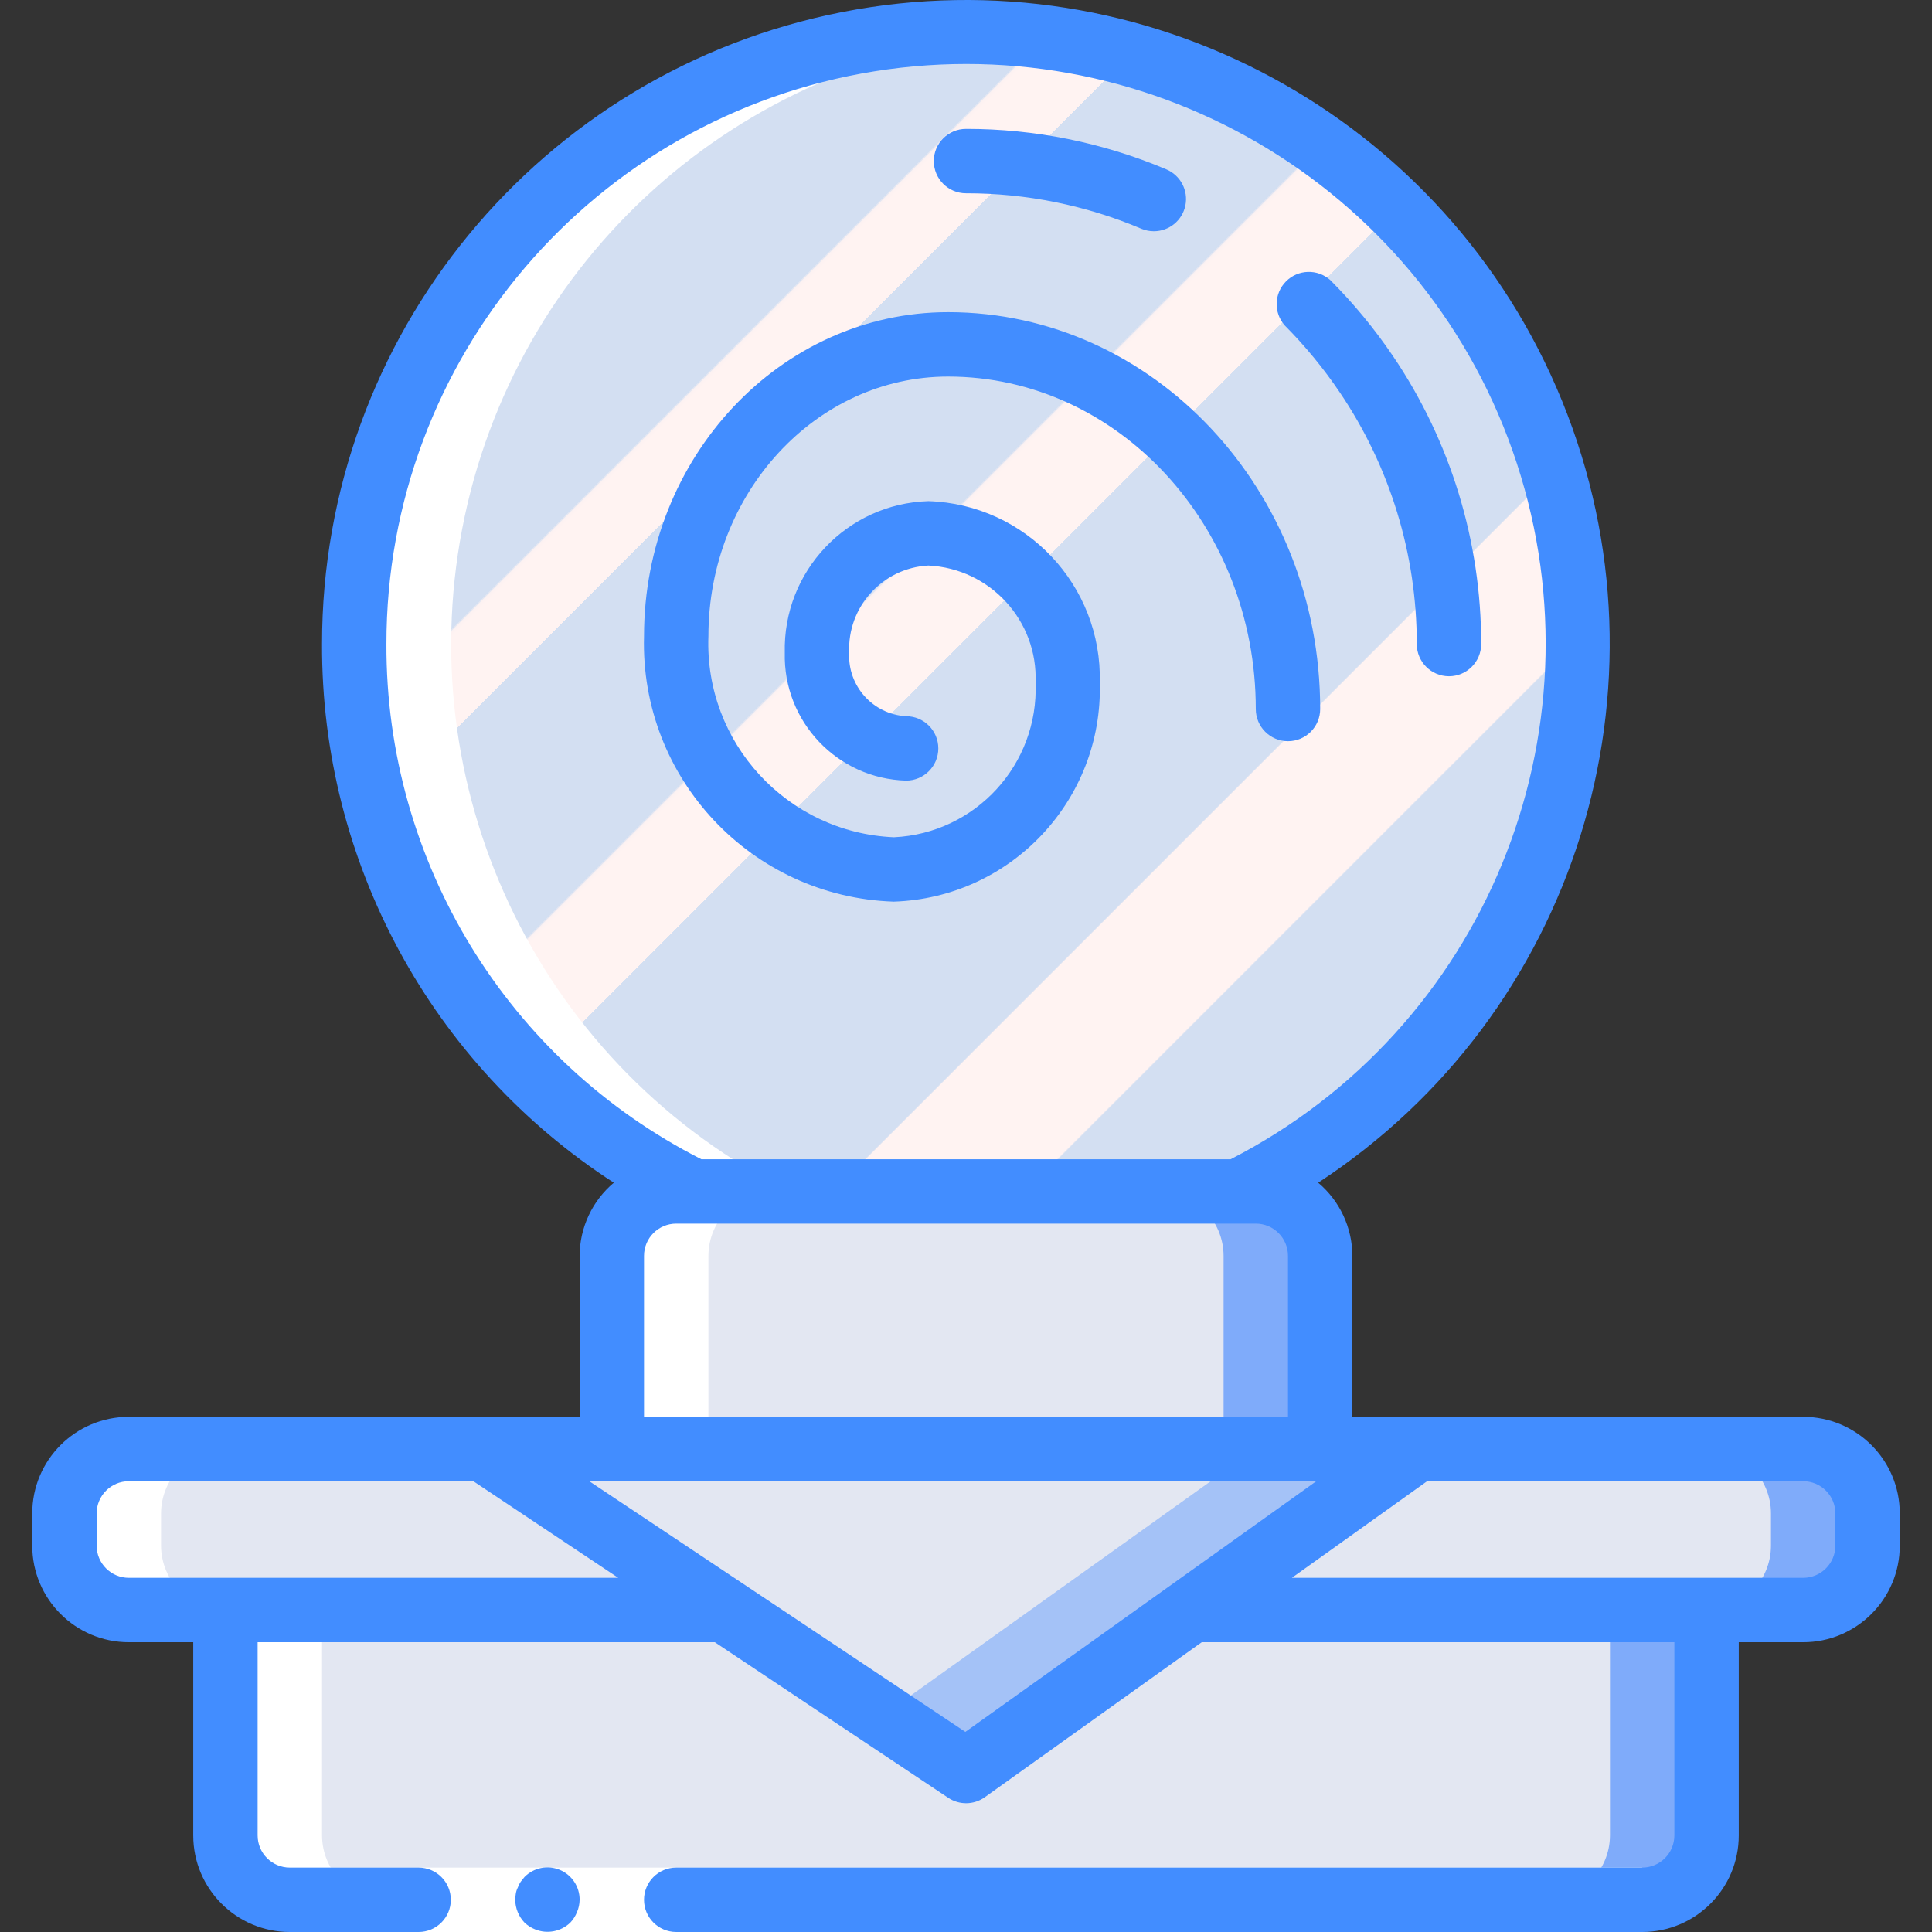 <?xml version="1.0" encoding="iso-8859-1"?>
<!-- Generator: Adobe Illustrator 19.0.0, SVG Export Plug-In . SVG Version: 6.00 Build 0)  -->
<svg version="1.1" id="Capa_1" xmlns="http://www.w3.org/2000/svg" xmlns:xlink="http://www.w3.org/1999/xlink" x="0px" y="0px"
	 viewBox="0 0 512.023 512.023" style="enable-background:new 0 0 512.023 512.023;" xml:space="preserve">
<rect x="0" y="0" width="512.023" height="512.023" fill="#333333" stroke="none"/>
<g transform="translate(0 -1)">
	<g transform="translate(1 2)">
		
			<linearGradient id="SVGID_1_" gradientUnits="userSpaceOnUse" x1="-49.691" y1="651.448" x2="-48.984" y2="650.741" gradientTransform="matrix(324.192 0 0 -324.267 16249.819 211297.875)">
			<stop  offset="0" style="stop-color:#D3DFF2"/>
			<stop  offset="0.172" style="stop-color:#D3DFF2"/>
			<stop  offset="0.2" style="stop-color:#D3DFF2"/>
			<stop  offset="0.2" style="stop-color:#DAE2F2"/>
			<stop  offset="0.201" style="stop-color:#EBEAF2"/>
			<stop  offset="0.201" style="stop-color:#F6EFF2"/>
			<stop  offset="0.202" style="stop-color:#FDF2F2"/>
			<stop  offset="0.205" style="stop-color:#FFF3F2"/>
			<stop  offset="0.252" style="stop-color:#FFF3F2"/>
			<stop  offset="0.26" style="stop-color:#FFF3F2"/>
			<stop  offset="0.26" style="stop-color:#D3DFF2"/>
			<stop  offset="0.397" style="stop-color:#D3DFF2"/>
			<stop  offset="0.42" style="stop-color:#D3DFF2"/>
			<stop  offset="0.42" style="stop-color:#DAE2F2"/>
			<stop  offset="0.421" style="stop-color:#EBEAF2"/>
			<stop  offset="0.421" style="stop-color:#F6EFF2"/>
			<stop  offset="0.422" style="stop-color:#FDF2F2"/>
			<stop  offset="0.425" style="stop-color:#FFF3F2"/>
			<stop  offset="0.489" style="stop-color:#FFF3F2"/>
			<stop  offset="0.5" style="stop-color:#FFF3F2"/>
			<stop  offset="0.5" style="stop-color:#F8F0F2"/>
			<stop  offset="0.5" style="stop-color:#E7E8F2"/>
			<stop  offset="0.5" style="stop-color:#DCE3F2"/>
			<stop  offset="0.5" style="stop-color:#D5E0F2"/>
			<stop  offset="0.501" style="stop-color:#D3DFF2"/>
			<stop  offset="0.706" style="stop-color:#D3DFF2"/>
			<stop  offset="0.74" style="stop-color:#D3DFF2"/>
			<stop  offset="0.741" style="stop-color:#FFF3F2"/>
			<stop  offset="0.835" style="stop-color:#FFF3F2"/>
			<stop  offset="0.85" style="stop-color:#FFF3F2"/>
			<stop  offset="0.851" style="stop-color:#D3DFF2"/>
		</linearGradient>
		<path style="fill:url(#SVGID_1_);" d="M417.145,169.69c0,89.544-72.59,162.133-162.133,162.133c-4.267,0-8.619-0.171-12.8-0.512
			c-84.284-6.714-149.258-77.07-149.258-161.621S157.928,14.782,242.211,8.068c4.181-0.341,8.533-0.512,12.8-0.512
			c43,0,84.24,17.082,114.646,47.488S417.145,126.689,417.145,169.69z"/>
		<g>
			<path style="fill:#7FABFA;" d="M451.278,417.156v68.267c-0.028,9.414-7.653,17.039-17.067,17.067h-358.4
				c-9.414-0.028-17.039-7.653-17.067-17.067v-68.267H451.278z"/>
			<path style="fill:#7FABFA;" d="M33.145,383.023h443.733c9.426,0,17.067,7.641,17.067,17.067v8.533
				c0,9.426-7.641,17.067-17.067,17.067H33.145c-9.426,0-17.067-7.641-17.067-17.067v-8.533
				C16.078,390.664,23.719,383.023,33.145,383.023z"/>
		</g>
		<g>
			<path style="fill:#E3E7F2;" d="M425.678,417.156v68.267c-0.028,9.414-7.653,17.039-17.067,17.067h-332.8
				c-9.414-0.028-17.039-7.653-17.067-17.067V425.69h-25.6v-8.533H425.678z"/>
			<path style="fill:#E3E7F2;" d="M33.145,383.023h418.133c9.426,0,17.067,7.641,17.067,17.067v8.533
				c0,9.426-7.641,17.067-17.067,17.067H33.145c-9.426,0-17.067-7.641-17.067-17.067v-8.533
				C16.078,390.664,23.719,383.023,33.145,383.023z"/>
		</g>
		<path style="fill:#7FABFA;" d="M348.878,331.823v68.267H161.145v-68.267c0.028-9.414,7.653-17.039,17.067-17.067h153.6
			C341.225,314.784,348.85,322.409,348.878,331.823z"/>
		<path style="fill:#E3E7F2;" d="M323.278,331.823v68.267H161.145v-68.267c0.028-9.414,7.653-17.039,17.067-17.067h128
			C315.625,314.784,323.25,322.409,323.278,331.823z"/>
		<polygon style="fill:#A4C2F7;" points="374.478,383.023 255.011,468.356 232.91,453.679 127.011,383.023 		"/>
		<polygon style="fill:#E3E7F2;" points="331.811,383.023 232.91,453.679 127.011,383.023 		"/>
		<g>
			<path style="fill:#FFFFFF;" d="M75.811,502.49h25.6c-9.414-0.028-17.039-7.653-17.067-17.067V425.69h-25.6v59.733
				C58.773,494.837,66.397,502.462,75.811,502.49z"/>
			<path style="fill:#FFFFFF;" d="M182.649,314.756h-4.437c-9.414,0.028-17.039,7.653-17.067,17.067v51.2h25.6v-51.2
				c0.028-9.414,7.653-17.039,17.067-17.067h4.437c-64.995-32.474-100.451-104.222-86.765-175.577S194.654,14.285,267.052,8.162
				c-3.994-0.29-7.979-0.606-12.041-0.606c-4.267,0-8.619,0.171-12.8,0.512c-72.59,5.771-132.427,59.229-146.31,130.713
				S117.496,282.234,182.649,314.756z"/>
			<path style="fill:#FFFFFF;" d="M33.145,425.69h25.6c-9.414-0.028-17.039-7.653-17.067-17.067v-8.533
				c0.028-9.414,7.653-17.039,17.067-17.067h-25.6c-9.414,0.028-17.039,7.653-17.067,17.067v8.533
				C16.106,418.037,23.731,425.662,33.145,425.69z"/>
		</g>
	</g>
	<g>
		<polygon style="fill:#FFFFFF;" points="76.811,495.956 187.745,495.956 435.212,495.956 435.212,513.023 187.745,513.023 
			76.811,513.023 		"/>
		<g>
			<path style="fill:#428DFF;" d="M139.019,498.431l-1.024,1.28c-0.323,0.476-0.581,0.992-0.768,1.536
				c-0.247,0.484-0.419,1.001-0.512,1.536c-0.095,0.564-0.152,1.135-0.171,1.707c0.033,2.259,0.917,4.422,2.475,6.059
				c0.816,0.771,1.772,1.38,2.816,1.792c3.183,1.287,6.825,0.586,9.301-1.792c0.771-0.816,1.38-1.772,1.792-2.816
				c0.437-1.026,0.669-2.128,0.683-3.243c0.02-3.467-2.059-6.601-5.261-7.931C145.149,495.23,141.461,495.969,139.019,498.431z"/>
			<path style="fill:#428DFF;" d="M8.545,402.09v8.533c0,14.138,11.462,25.6,25.6,25.6h17.067v51.2c0,14.138,11.462,25.6,25.6,25.6
				h34.133c4.713,0,8.533-3.821,8.533-8.533s-3.821-8.533-8.533-8.533H76.811c-4.713,0-8.533-3.821-8.533-8.533v-51.2h121.173
				l61.85,41.233c2.949,1.968,6.808,1.906,9.694-0.154l57.489-41.079h125.261v51.2c0,4.713-3.821,8.533-8.533,8.533h-256
				c-4.713,0-8.533,3.82-8.533,8.533s3.82,8.533,8.533,8.533h256c14.138,0,25.6-11.462,25.6-25.6v-51.2h17.067
				c14.138,0,25.6-11.462,25.6-25.6v-8.533c0-14.138-11.462-25.6-25.6-25.6H358.411v-42.667c-0.028-7.477-3.342-14.564-9.062-19.379
				c68.311-44.669,95.42-131.46,64.678-207.068S303.304-11.481,223.204,4.192S85.321,90.071,85.345,171.69
				c-0.209,57.647,28.93,111.438,77.329,142.754c-5.72,4.815-9.035,11.902-9.062,19.379v42.667H34.145
				C20.006,376.49,8.545,387.951,8.545,402.09z M59.745,419.156h-25.6c-4.713,0-8.533-3.82-8.533-8.533v-8.533
				c0-4.713,3.821-8.533,8.533-8.533h91.307l38.4,25.6H59.745z M255.841,459.988l-99.669-66.432h192.674L255.841,459.988z
				 M486.411,402.09v8.533c0,4.713-3.82,8.533-8.533,8.533H342.377l35.84-25.6h99.661
				C482.591,393.556,486.411,397.377,486.411,402.09z M102.411,171.69C102.353,96.177,157.19,31.822,231.756,19.897
				s146.738,32.118,170.232,103.883c23.494,71.765-8.66,149.962-75.841,184.442H185.876
				C134.491,282.138,102.2,229.315,102.411,171.69z M170.678,333.823c0-4.713,3.82-8.533,8.533-8.533h153.6
				c4.713,0,8.533,3.82,8.533,8.533v42.667H170.678V333.823z"/>
			<path style="fill:#428DFF;" d="M256.012,52.223c15.956-0.024,31.753,3.168,46.447,9.387c1.054,0.442,2.185,0.671,3.328,0.674
				c4.06,0.002,7.559-2.857,8.366-6.836s-1.299-7.975-5.038-9.557c-16.801-7.105-34.861-10.756-53.103-10.735
				c-4.713,0-8.533,3.821-8.533,8.533S251.299,52.223,256.012,52.223z"/>
			<path style="fill:#428DFF;" d="M355.049,104.95c13.338,19.699,20.455,42.949,20.429,66.739c0,4.713,3.82,8.533,8.533,8.533
				s8.533-3.821,8.533-8.533c0.025-27.196-8.111-53.775-23.356-76.297c-4.905-7.249-10.488-14.015-16.674-20.207
				c-3.384-2.978-8.5-2.811-11.682,0.383c-3.182,3.193-3.331,8.31-0.341,11.684C345.887,92.683,350.761,98.608,355.049,104.95z"/>
			<path style="fill:#428DFF;" d="M236.854,239.956c31.073-1.012,55.485-26.949,54.613-58.027
				c0.665-25.804-19.632-47.302-45.431-48.119c-21.581,0.655-38.581,18.616-38.05,40.201c-0.439,18.218,13.937,33.362,32.154,33.869
				c4.713,0,8.533-3.82,8.533-8.533c0-4.713-3.82-8.533-8.533-8.533c-8.789-0.509-15.523-8.009-15.087-16.802
				c-0.537-12.162,8.827-22.486,20.983-23.134c16.393,0.788,29.078,14.655,28.407,31.053c0.873,21.654-15.899,39.95-37.547,40.96
				c-28.264-1.219-50.23-25.047-49.152-53.316c0-37.922,28.493-68.779,63.522-68.779c44.962,0,81.545,39.526,81.545,88.107
				c0,4.713,3.821,8.533,8.533,8.533c4.713,0,8.533-3.821,8.533-8.533c0-58.027-44.237-105.173-98.611-105.173
				c-44.433,0-80.589,38.511-80.589,85.845C169.596,207.253,199.179,238.717,236.854,239.956z"/>
		</g>
	</g>
</g>
<g>
</g>
<g>
</g>
<g>
</g>
<g>
</g>
<g>
</g>
<g>
</g>
<g>
</g>
<g>
</g>
<g>
</g>
<g>
</g>
<g>
</g>
<g>
</g>
<g>
</g>
<g>
</g>
<g>
</g>
</svg>
